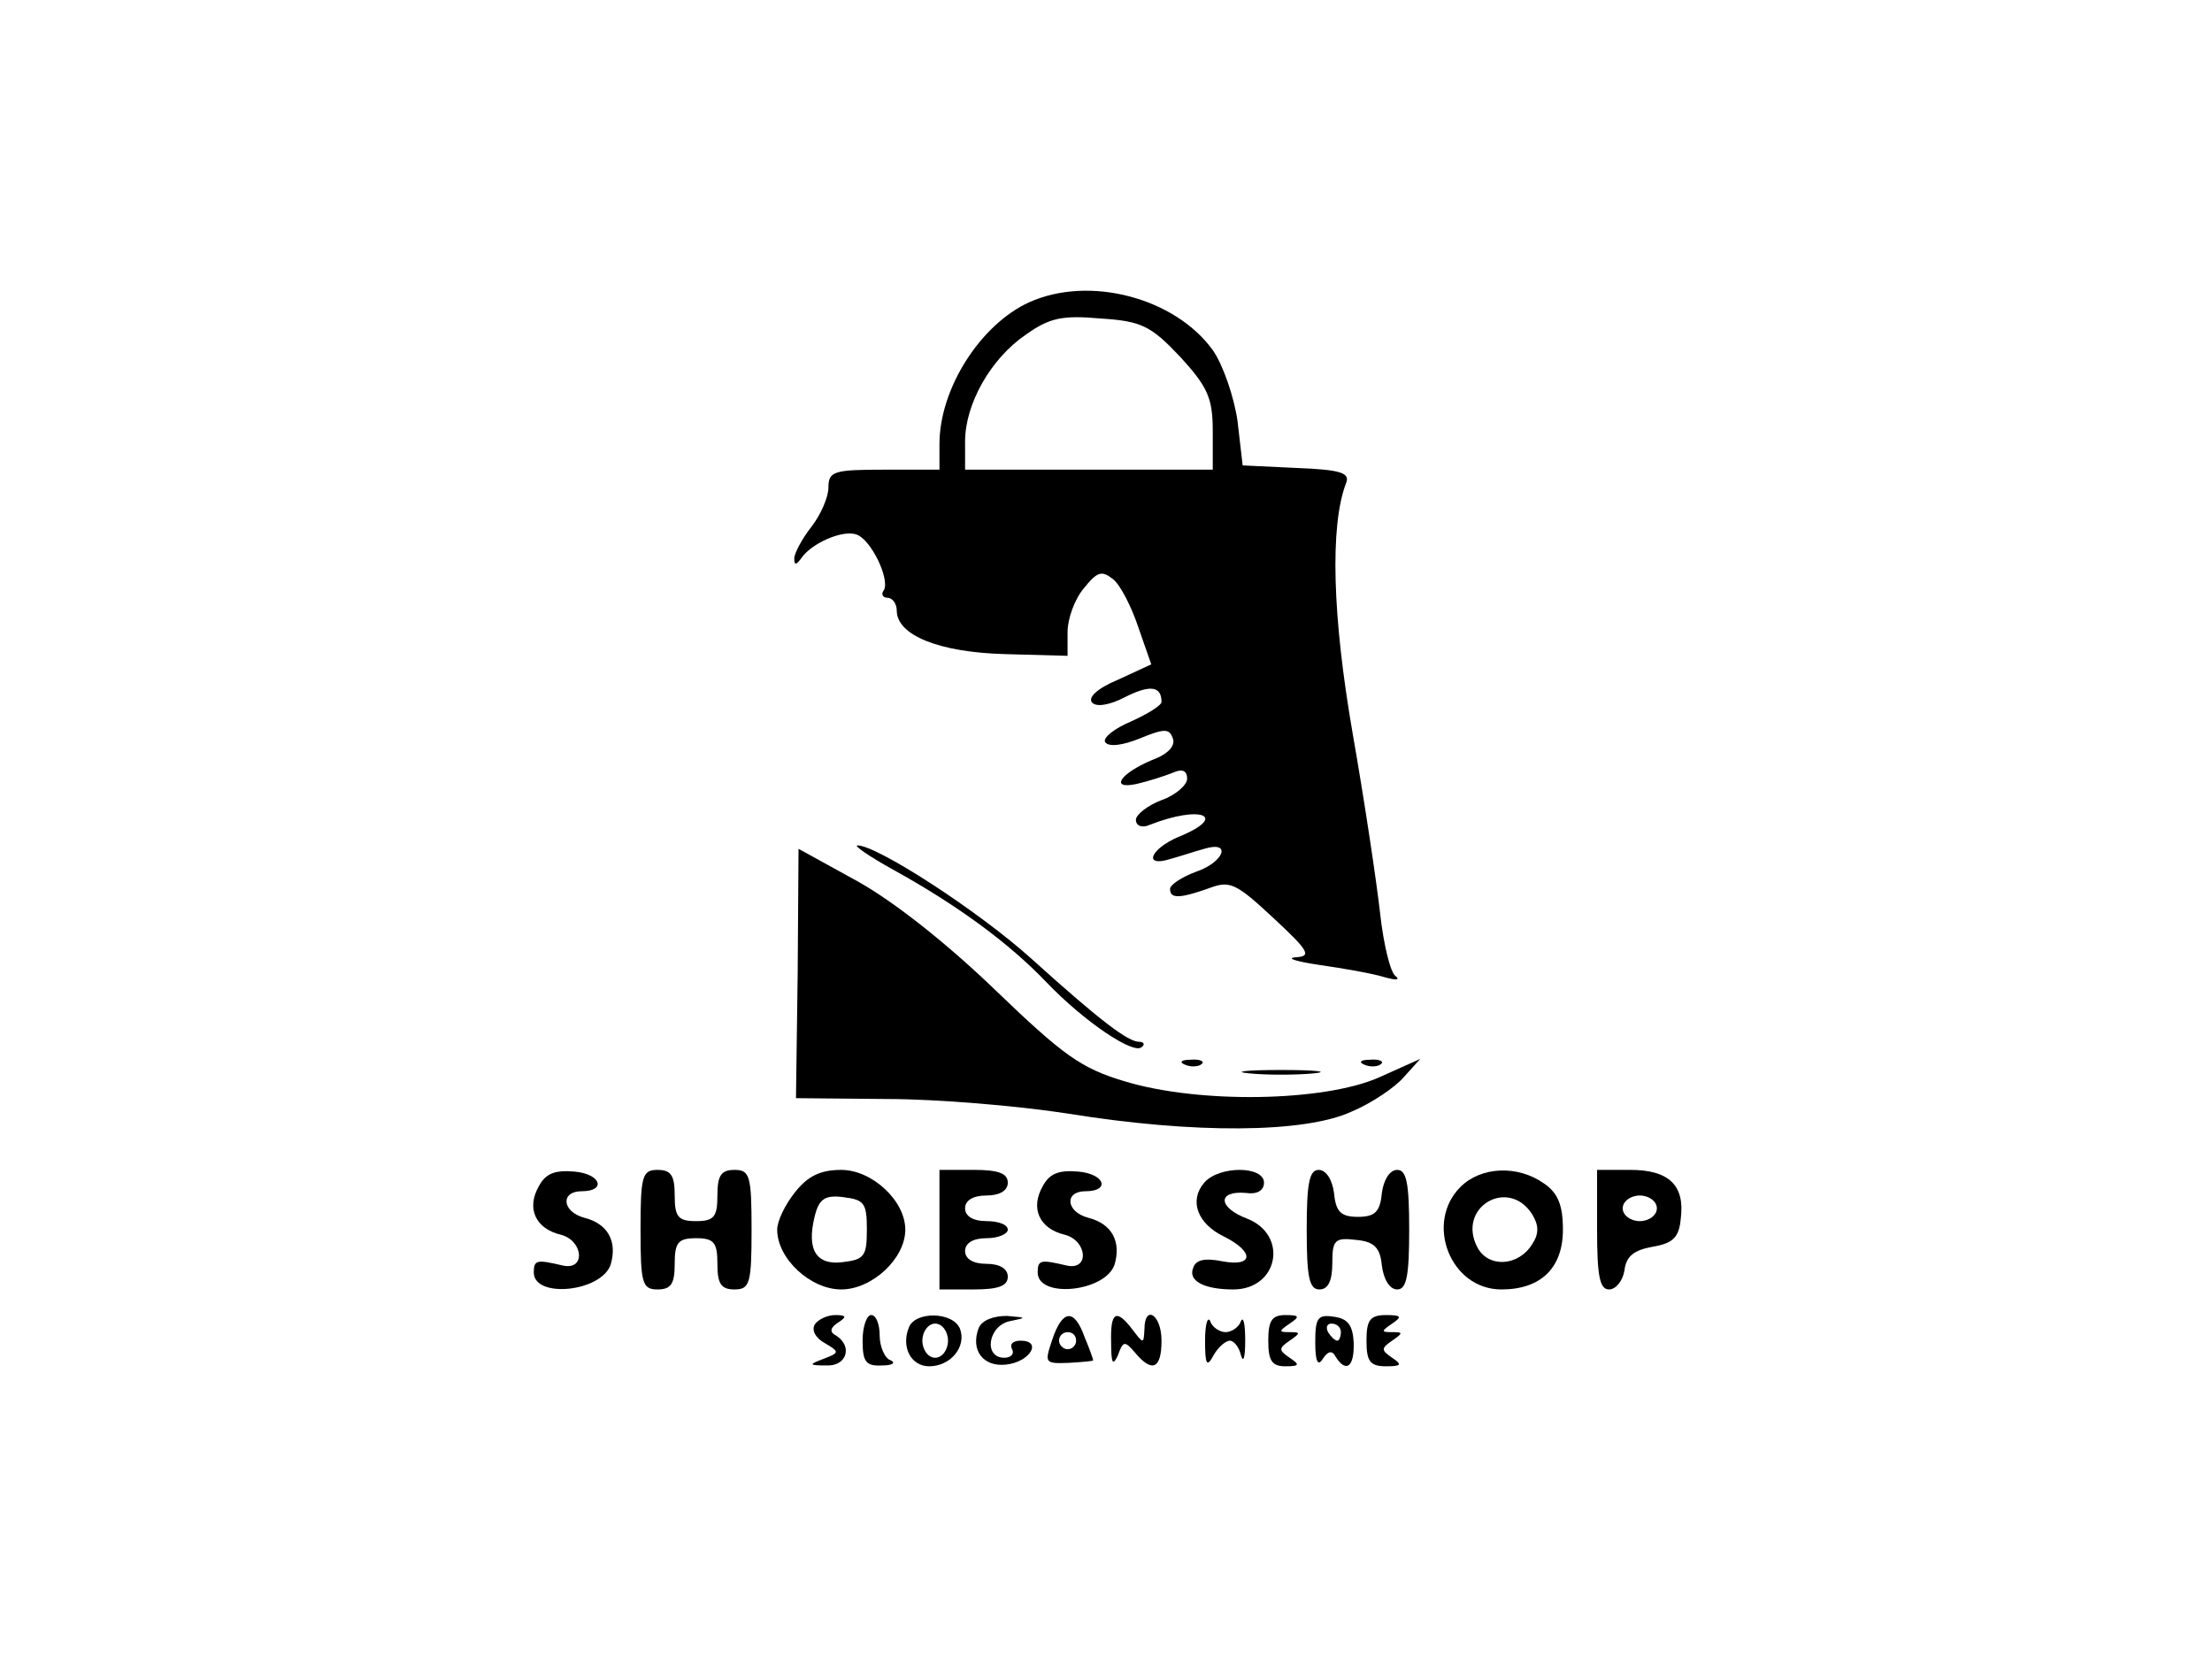 <?xml version="1.0" standalone="no"?>
<!DOCTYPE svg PUBLIC "-//W3C//DTD SVG 20010904//EN"
 "http://www.w3.org/TR/2001/REC-SVG-20010904/DTD/svg10.dtd">
<svg version="1.0" xmlns="http://www.w3.org/2000/svg"
 width="259pt" height="194pt" viewBox="0 0 259 194"
 preserveAspectRatio="xMidYMid meet">

<g transform="translate(0,194) scale(0.1,-0.1)"
fill="#000000" stroke="none">
<path d="M1205 1586 c-57 -26 -105 -101 -105 -166 l0 -30 -65 0 c-59 0 -65 -2
-65 -21 0 -11 -9 -32 -20 -46 -11 -14 -20 -31 -20 -37 0 -8 2 -8 8 0 12 18 49
34 65 28 17 -6 39 -52 32 -65 -4 -5 -1 -9 4 -9 6 0 11 -7 11 -15 0 -29 50 -49
127 -51 l73 -2 0 28 c0 15 8 38 19 51 16 20 21 21 34 11 9 -7 22 -33 30 -57
l15 -43 -39 -18 c-24 -10 -36 -21 -30 -27 5 -5 20 -3 39 7 28 14 42 13 42 -6
0 -4 -16 -14 -36 -23 -19 -8 -33 -19 -30 -24 4 -6 20 -4 40 4 29 12 35 12 39
1 4 -9 -5 -19 -24 -26 -38 -16 -50 -35 -18 -28 13 3 32 9 42 13 11 5 17 3 17
-7 0 -7 -13 -19 -30 -25 -16 -6 -30 -17 -30 -23 0 -7 7 -10 16 -6 61 24 93 10
34 -14 -33 -14 -42 -36 -10 -26 11 3 29 9 40 12 33 10 23 -16 -10 -27 -16 -6
-30 -15 -30 -20 0 -12 12 -11 46 1 24 9 31 6 75 -35 42 -39 45 -45 26 -46 -12
-1 1 -5 28 -9 28 -4 62 -10 75 -14 14 -4 20 -4 14 1 -6 4 -14 37 -18 73 -4 36
-18 130 -32 210 -24 138 -27 244 -8 294 5 12 -5 16 -58 18 l-63 3 -6 52 c-4
28 -17 66 -29 83 -44 61 -144 88 -215 56z m177 -64 c32 -35 38 -48 38 -87 l0
-45 -145 0 -145 0 0 33 c0 44 30 97 71 125 28 20 43 23 88 19 48 -3 59 -9 93
-45z"/>
<path d="M934 800 l-2 -146 107 -1 c58 0 153 -8 211 -17 148 -24 277 -23 332
2 24 10 52 29 62 41 l19 21 -49 -22 c-64 -28 -210 -31 -298 -4 -50 15 -71 30
-150 106 -57 55 -119 104 -162 128 l-69 38 -1 -146z"/>
<path d="M1045 922 c76 -42 136 -86 180 -132 44 -46 103 -86 112 -76 4 3 2 6
-3 6 -13 0 -44 23 -126 97 -62 56 -181 133 -204 133 -5 0 14 -13 41 -28z"/>
<path d="M1388 693 c7 -3 16 -2 19 1 4 3 -2 6 -13 5 -11 0 -14 -3 -6 -6z"/>
<path d="M1598 693 c7 -3 16 -2 19 1 4 3 -2 6 -13 5 -11 0 -14 -3 -6 -6z"/>
<path d="M1463 683 c20 -2 54 -2 75 0 20 2 3 4 -38 4 -41 0 -58 -2 -37 -4z"/>
<path d="M631 551 c-15 -26 -4 -50 26 -57 26 -7 29 -42 2 -36 -30 7 -34 7 -34
-8 0 -31 79 -23 90 9 8 27 -3 48 -31 55 -26 7 -28 31 -3 31 29 0 23 20 -8 23
-23 2 -34 -2 -42 -17z"/>
<path d="M750 500 c0 -63 2 -70 20 -70 16 0 20 7 20 30 0 25 4 30 25 30 21 0
25 -5 25 -30 0 -23 4 -30 20 -30 18 0 20 7 20 70 0 63 -2 70 -20 70 -16 0 -20
-7 -20 -30 0 -25 -4 -30 -25 -30 -21 0 -25 5 -25 30 0 23 -4 30 -20 30 -18 0
-20 -7 -20 -70z"/>
<path d="M931 544 c-12 -15 -21 -34 -21 -44 0 -34 39 -70 75 -70 36 0 75 36
75 70 0 34 -39 70 -75 70 -24 0 -39 -7 -54 -26z m84 -44 c0 -31 -3 -35 -28
-38 -31 -4 -43 14 -33 54 5 20 12 25 34 22 24 -3 27 -7 27 -38z"/>
<path d="M1100 500 l0 -70 40 0 c29 0 40 4 40 15 0 9 -9 15 -25 15 -16 0 -25
6 -25 15 0 9 9 15 25 15 14 0 25 5 25 10 0 6 -11 10 -25 10 -16 0 -25 6 -25
15 0 9 9 15 25 15 16 0 25 6 25 15 0 11 -11 15 -40 15 l-40 0 0 -70z"/>
<path d="M1221 551 c-15 -26 -4 -50 26 -57 26 -7 29 -42 2 -36 -30 7 -34 7
-34 -8 0 -31 79 -23 90 9 8 27 -3 48 -31 55 -26 7 -28 31 -3 31 29 0 23 20 -8
23 -23 2 -34 -2 -42 -17z"/>
<path d="M1410 555 c-18 -21 -8 -48 23 -63 36 -18 35 -36 -2 -29 -20 4 -31 2
-34 -8 -6 -15 13 -25 47 -25 53 0 65 64 16 83 -34 13 -35 33 -1 30 13 -2 21 3
21 12 0 20 -53 20 -70 0z"/>
<path d="M1530 500 c0 -56 3 -70 15 -70 10 0 15 10 15 31 0 27 3 30 28 27 21
-2 28 -9 30 -30 2 -16 9 -28 18 -28 11 0 14 16 14 70 0 54 -3 70 -14 70 -9 0
-16 -12 -18 -27 -2 -22 -8 -28 -28 -28 -20 0 -26 6 -28 28 -2 15 -9 27 -18 27
-11 0 -14 -16 -14 -70z"/>
<path d="M1710 550 c-42 -42 -12 -120 48 -120 46 0 72 25 72 70 0 29 -6 43
-22 54 -31 22 -74 20 -98 -4z m84 -32 c8 -13 8 -23 0 -35 -16 -26 -51 -28 -64
-4 -25 47 36 83 64 39z"/>
<path d="M1870 500 c0 -54 3 -70 14 -70 8 0 16 10 18 22 2 17 11 24 33 28 24
4 31 11 33 33 5 39 -14 57 -59 57 l-39 0 0 -70z m70 25 c0 -8 -9 -15 -20 -15
-11 0 -20 7 -20 15 0 8 9 15 20 15 11 0 20 -7 20 -15z"/>
<path d="M954 389 c-4 -7 1 -16 12 -22 17 -10 17 -11 -1 -18 -19 -7 -18 -8 3
-8 23 -1 31 22 11 35 -8 4 -7 9 2 15 11 7 10 9 -3 9 -9 0 -20 -5 -24 -11z"/>
<path d="M1010 370 c0 -25 4 -30 23 -29 12 0 16 3 10 6 -7 2 -13 16 -13 29 0
13 -4 24 -10 24 -5 0 -10 -13 -10 -30z"/>
<path d="M1064 385 c-9 -23 3 -45 24 -45 25 0 44 23 36 44 -8 20 -53 21 -60 1z
m46 -15 c0 -11 -7 -20 -15 -20 -8 0 -15 9 -15 20 0 11 7 20 15 20 8 0 15 -9
15 -20z"/>
<path d="M1146 385 c-10 -26 5 -46 32 -43 28 3 43 28 17 28 -9 0 -13 -4 -10
-10 3 -5 -1 -10 -9 -10 -25 0 -19 38 7 43 20 4 19 4 -4 6 -16 0 -29 -5 -33
-14z"/>
<path d="M1232 371 c-9 -27 -9 -28 19 -27 16 1 29 2 29 3 0 1 -4 13 -10 27
-12 34 -26 33 -38 -3z m28 -1 c0 -5 -4 -10 -10 -10 -5 0 -10 5 -10 10 0 6 5
10 10 10 6 0 10 -4 10 -10z"/>
<path d="M1301 368 c0 -25 2 -28 8 -15 6 17 8 17 20 3 20 -24 31 -19 31 14 0
31 -20 43 -20 13 -1 -17 -1 -17 -14 0 -19 25 -26 21 -25 -15z"/>
<path d="M1411 370 c0 -28 2 -32 10 -17 5 9 14 17 19 17 5 0 11 -8 13 -17 3
-10 5 -2 5 17 0 19 -2 29 -5 23 -2 -7 -11 -13 -18 -13 -7 0 -16 6 -18 13 -3 6
-6 -4 -6 -23z"/>
<path d="M1485 370 c0 -23 4 -30 20 -30 17 0 17 2 5 10 -13 9 -13 11 0 20 13
9 13 10 0 10 -13 0 -13 1 0 10 12 8 12 10 -5 10 -16 0 -20 -7 -20 -30z"/>
<path d="M1540 368 c0 -22 3 -29 9 -19 6 9 11 10 15 2 12 -19 22 -12 21 17 -1
20 -7 28 -23 30 -19 3 -22 -1 -22 -30z m30 12 c0 -5 -2 -10 -4 -10 -3 0 -8 5
-11 10 -3 6 -1 10 4 10 6 0 11 -4 11 -10z"/>
<path d="M1600 370 c0 -24 4 -30 23 -30 18 0 19 2 7 10 -13 9 -13 11 0 20 13
9 13 10 0 10 -13 0 -13 1 0 10 12 8 11 10 -7 10 -19 0 -23 -6 -23 -30z"/>
</g>
</svg>
